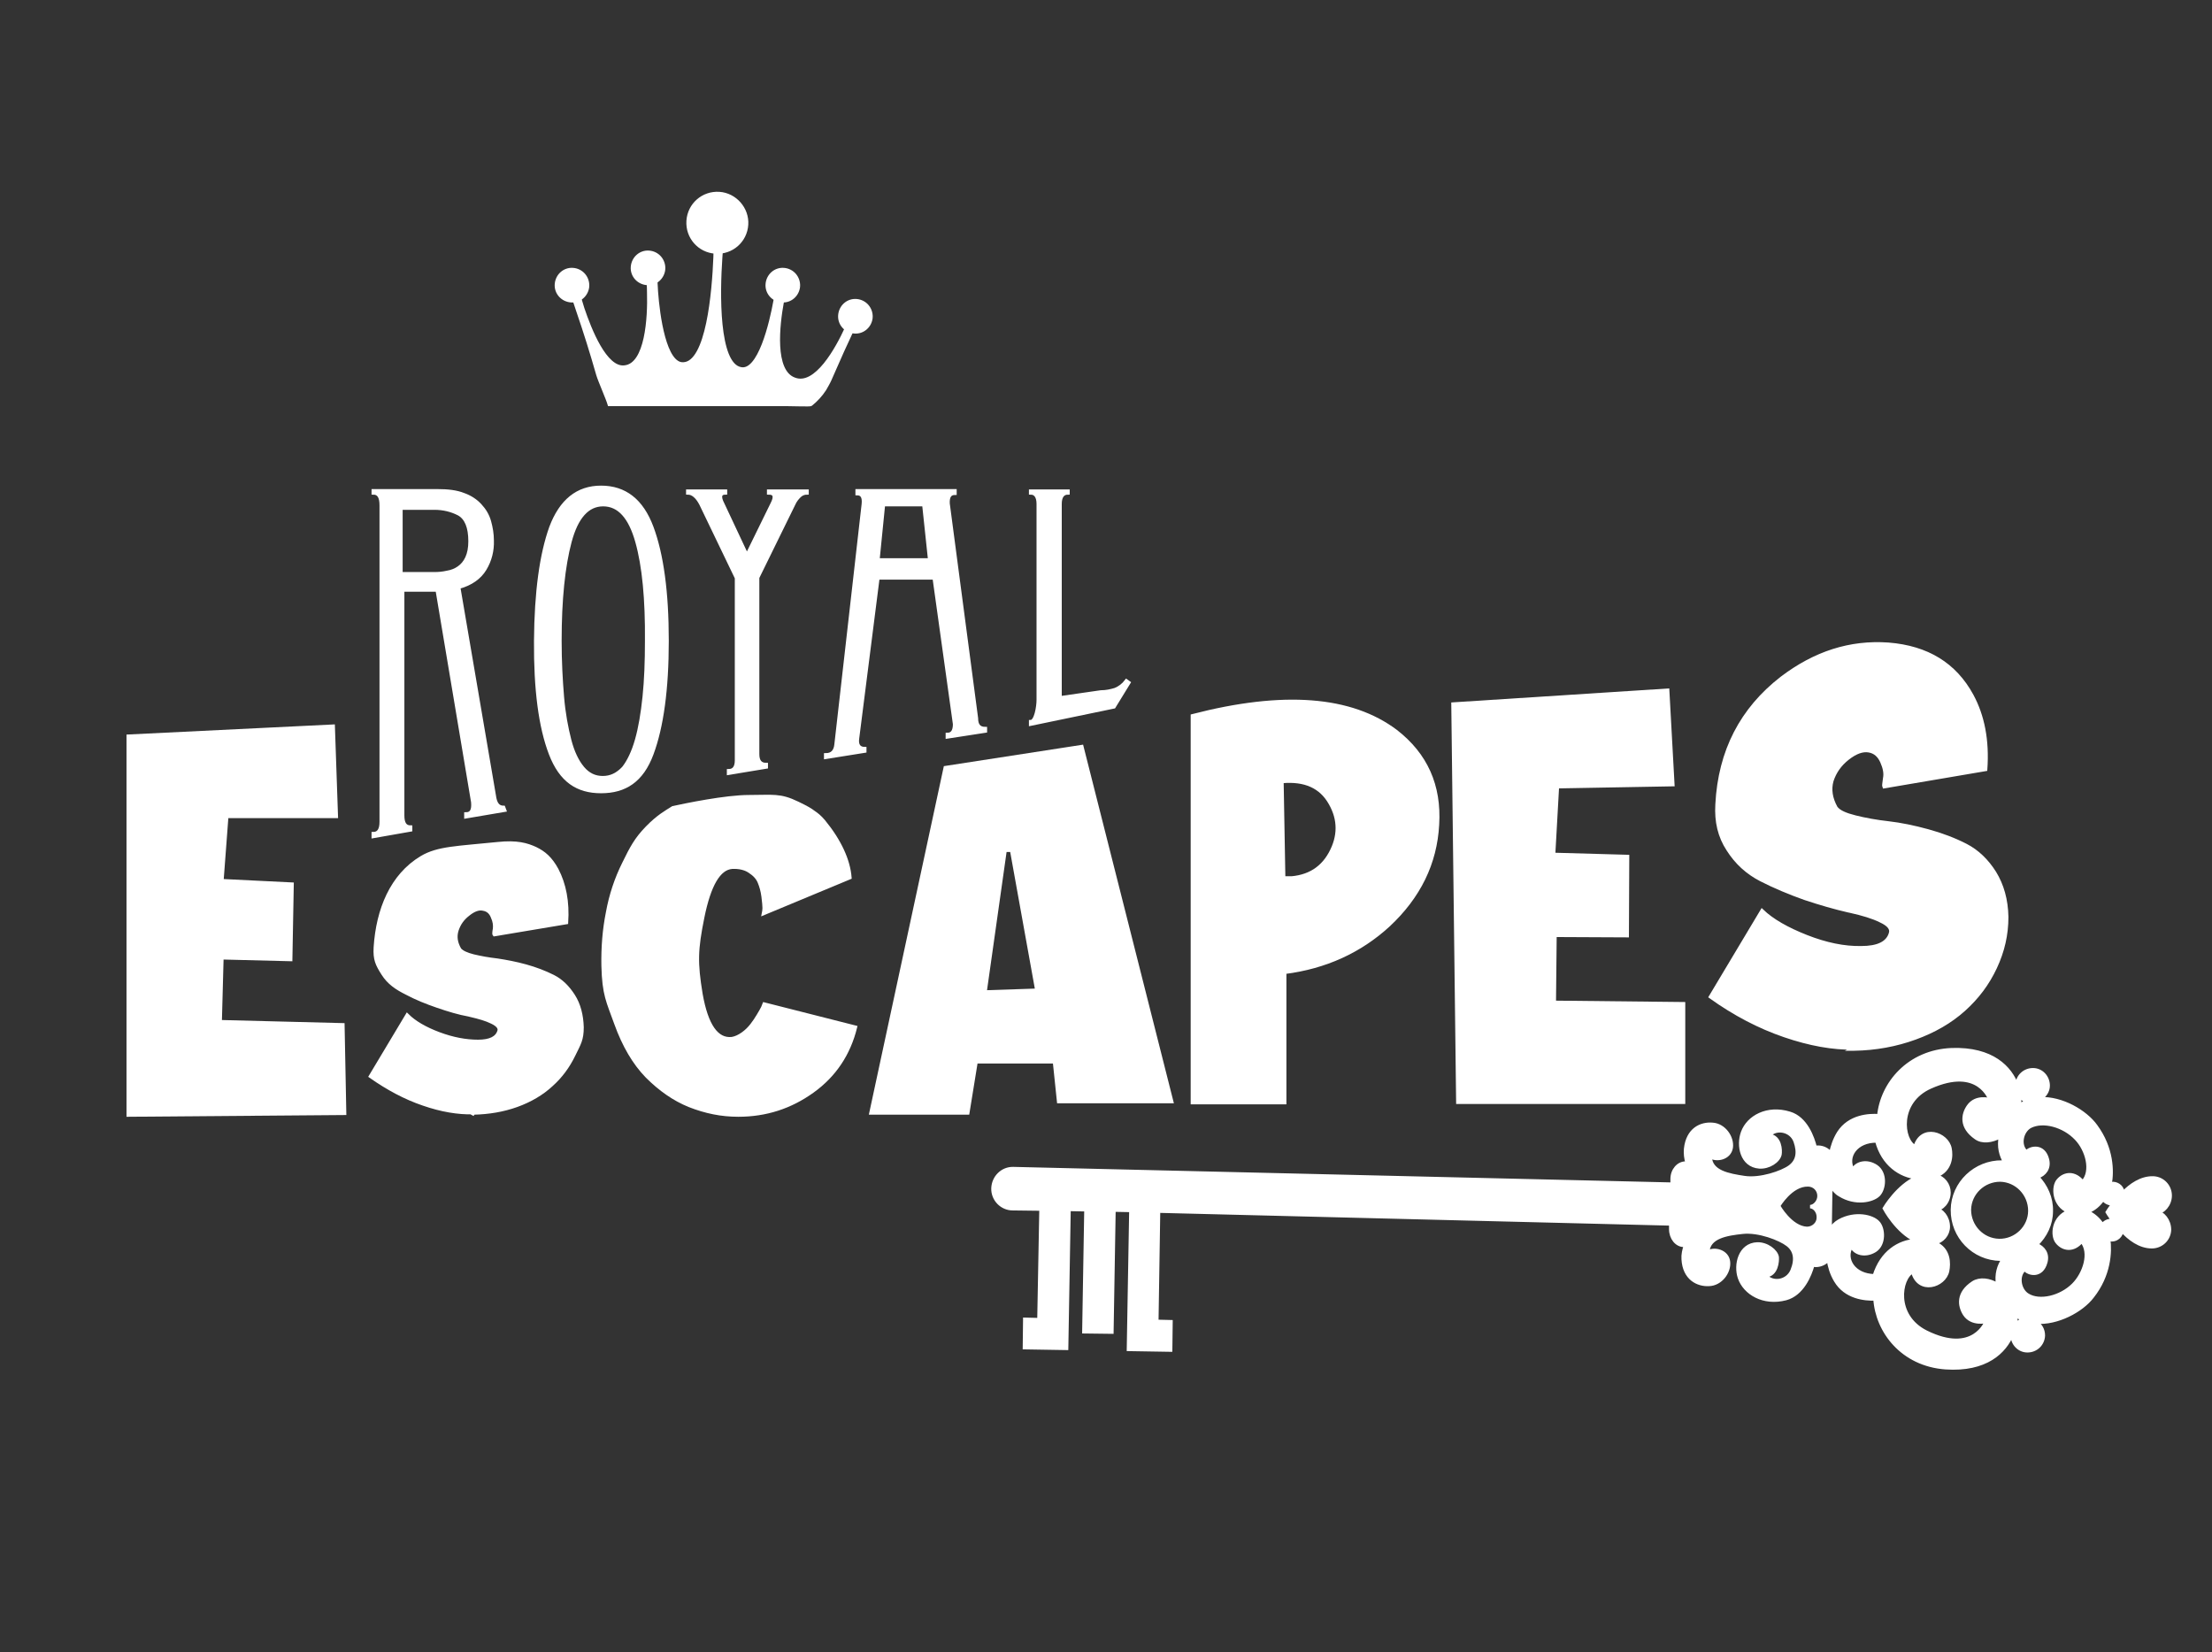 <?xml version="1.0" encoding="utf-8"?>
<!-- Generator: Adobe Illustrator 27.4.1, SVG Export Plug-In . SVG Version: 6.00 Build 0)  -->
<svg version="1.1" id="Layer_1" xmlns="http://www.w3.org/2000/svg" xmlns:xlink="http://www.w3.org/1999/xlink" x="0px" y="0px"
	 viewBox="0 0 640 478" style="enable-background:new 0 0 640 478;" xml:space="preserve">
<rect x="0" y="0" width="640" height="478" fill="#333333" stroke="none"/>
<style type="text/css">
	.st0{fill:#FFFFFF;stroke:#FFFFFF;stroke-miterlimit:10;}
</style>
<g id="Royal-Escapes">
	<g id="Sort" transform="translate(18, 56)">
		<path id="r" class="st0" d="M100.8,184.1v-0.8c-1.6,0-2.3-1.1-2.3-3.4v-65.2h10l10.3,61.4c0.2,2.3-0.4,3.4-2,3.4v0.8l11.2-1.9
			l-0.3-0.8c-1.6,0-2.4-1.1-2.7-3.4l-10.3-60.3c3.6-1,6.1-2.8,7.6-5.3s2.2-5.3,2.1-8.2c0-1.9-0.3-3.7-0.8-5.5s-1.4-3.3-2.7-4.7
			c-1.2-1.3-2.8-2.4-4.8-3.1c-2-0.8-4.5-1.1-7.5-1.1H90v0.6c1.6,0,2.3,1.2,2.3,3.6v91.6c0,2.3-0.8,3.4-2.3,3.4v0.8L100.8,184.1z
			 M107.7,110H98V91h9.7c2.6,0,5,0.6,7.1,1.7c2.1,1.2,3.2,3.8,3.2,7.9c0,1.9-0.3,3.5-0.9,4.8s-1.4,2.2-2.4,2.9s-2.1,1.1-3.3,1.3
			C110.1,109.9,108.9,110,107.7,110L107.7,110z"/>
		<path id="o" class="st0" d="M155.9,173c6.9,0,11.8-3.1,14.7-10.9c2.9-7.8,4.4-18.7,4.4-32.7c0-14.1-1.5-25-4.4-32.8
			S162.8,85,155.9,85c-6.8,0-11.6,3.9-14.5,11.6c-2.8,7.8-4.3,18.7-4.4,32.8c-0.1,14,1.3,24.9,4.3,32.7S149.1,173,155.9,173z
			 M156.4,169c-2.3,0-4.2-0.9-5.8-2.8c-1.6-1.9-2.9-4.6-3.8-8.1s-1.7-7.7-2.1-12.5c-0.4-4.8-0.7-10.2-0.7-16.2c0-12,1-21.6,2.9-28.7
			S152,90,156.5,90c4.6,0,7.8,3.6,9.8,10.7s2.9,16.7,2.8,28.7c0,6-0.2,11.4-0.7,16.2s-1.2,9-2.2,12.5s-2.3,6.2-3.8,8.1
			C160.6,168.1,158.7,169,156.4,169z"/>
		<path id="y" class="st0" d="M203.7,165.9v-0.7c-1.7,0-2.5-1-2.5-3v-51.1l10.5-21.4c0.4-0.9,1-1.6,1.6-2.2s1.4-0.9,2.2-0.9v-0.5
			h-11.1v0.5c1.8,0,2.1,1.1,1,3.2l-7.3,14.9l-7-14.9c-1.1-2.1-0.8-3.2,0.8-3.2v-0.5H181v0.5c1.4,0,2.7,1.1,3.8,3.2l10.3,21.4V164
			c0,2-0.8,3-2.3,3v0.7L203.7,165.9z"/>
		<path id="a" class="st0" d="M232.2,161.3v-0.7c-1.6,0-2.4-1-2.1-3l5.9-46.4h16.3l5.9,42.3c0,2-0.7,3-2.1,3v0.7l11-1.7v-0.7
			c-1.8,0-2.6-1-2.6-3l-8.2-62.1c-0.1-2,0.5-3,2-3V86H230v0.8c1.4,0,2,1,1.8,3l-7.9,69.6c-0.2,2-1.2,3-3,3v0.7L232.2,161.3z
			 M251,106h-15l1.6-16h11.7L251,106z"/>
		<path id="l" class="st0" d="M304.3,148.5l4.3-7l-0.7-0.5c-0.9,1.2-2,2-3.2,2.5c-1.3,0.4-2.7,0.7-4.2,0.7l-11.8,1.7V89.8
			c0-2.1,0.8-3.2,2.3-3.2v-0.5h-10.8v0.5c1.4,0,2.2,1.1,2.2,3.2v56.7c0,2-0.7,6.3-2.2,6.3v0.7L304.3,148.5z"/>
		<polygon id="E" class="st0" points="81.7,266.1 81.2,240.5 45.7,239.6 46.2,221.1 66.1,221.6 66.5,199.8 46.2,198.8 47.6,180.2 
			79.3,180.2 78.4,154.1 19.1,157 19.1,266.6 		"/>
		<path id="S" class="st0" d="M118.6,266.6l0.4-0.6c4.4-0.1,8.6-0.8,12.5-2.2c3.9-1.4,7.3-3.4,10-5.9c2.8-2.5,4.9-5.4,6.5-8.7
			s2.4-4.4,2.4-8c-0.1-3.5-0.9-6.6-2.5-9.1s-3.5-4.4-5.9-5.6s-5-2.2-7.9-3s-5.6-1.3-8.2-1.7c-2.6-0.3-4.8-0.7-6.9-1.2
			c-2-0.5-3.3-1.1-4-1.9c-1.1-1.9-1.4-3.7-0.8-5.6c0.6-1.8,1.6-3.3,3.3-4.6c1.6-1.3,3.1-1.8,4.3-1.5c1.3,0.2,2.2,1,2.7,2.3
			c0.6,1.3,0.7,2.4,0.6,3.4c-0.2,1-0.2,1.6-0.1,1.7l20.9-3.5c0.4-6-0.6-11.1-2.8-15.3c-1.8-3.3-3.7-4.9-6.2-6.1
			c-2.4-1.1-5.3-2-10.9-1.4c-11.7,1.2-17.3,1.2-22,4c-8.7,5.2-12.7,15.1-13.4,26c-0.2,3.5,0.5,4.9,2.2,7.6c1.7,2.7,4,4.2,6.8,5.6
			c2.8,1.5,5.8,2.7,9,3.8s6.2,2,9,2.5l0.4,0.1c2.6,0.6,4.7,1.2,6.3,2c1.7,0.8,2.4,1.7,2.1,2.6c-0.6,2-2.6,3-6.1,3s-7.3-0.7-11.3-2.2
			s-7.1-3.3-9.2-5.4l-10.6,17.7c5,3.5,10,6.2,15.3,8c5.2,1.8,10,2.6,14.4,2.5L118.6,266.6z"/>
		<path id="C" class="st0" d="M195.6,266.6c8,0,15.1-2.3,21.5-6.9s10.5-10.8,12.4-18.5l-26.4-6.7l-0.4,1c-0.3,0.6-0.7,1.3-1.3,2.3
			s-1.2,1.9-1.9,2.8c-0.7,0.9-1.6,1.8-2.6,2.5s-2,1.2-3.1,1.4c-4.4,0.5-7.4-3.8-9-12.9c-1.5-9.1-1.4-12.8,0.5-22.2
			s4.7-14.2,8.5-14.5c2-0.1,3.8,0.3,5.1,1.2c1.4,0.9,2.3,1.9,2.8,3.1s0.9,2.6,1.1,4.2c0.2,1.6,0.3,2.7,0.3,3.3s-0.1,1.1-0.2,1.6
			l25-10.4c-0.2-2.5-0.9-5.1-2.2-7.9s-3.1-5.6-5.4-8.4c-1.1-1.3-2-2-2.9-2.6c-0.9-0.7-1.9-1.3-4.6-2.6c-5.1-2.5-7.2-1.9-14.1-1.9
			c-6.8,0-18.3,2.4-22,3.2c-1.9,1.2-4.3,2.5-7.5,5.8s-4.5,5.8-6.7,10.3c-2.2,4.4-3.8,9.2-4.7,14.2c-1,5-1.4,10.1-1.3,15.4
			c0.2,8.4,1.4,10.3,3.7,16.7s5.3,11.5,9,15.3c3.8,3.8,7.8,6.6,12.2,8.4C186.2,265.7,190.8,266.6,195.6,266.6z"/>
		<path id="A" class="st0" d="M288.3,262.7H321L295,160l-39.5,6.1L234,266h28l2.4-14.8h22.7L288.3,262.7z M267,231l5.8-41h1.9
			l7.3,40.5L267,231z"/>
		<path id="P" class="st0" d="M353.7,263v-37.7c11.8-1.5,21.8-6.1,30-13.6c8.9-8.3,13.6-18,14.2-29.1c0.7-11.4-3.4-20.3-12-27
			c-13-9.8-32.6-11.3-58.9-4.5V263H353.7z M353.8,198h-0.4l-0.5-27.9c6.7-0.6,11.3,1.5,14,6.3c2.7,4.7,2.7,9.6,0,14.5
			s-7.2,7.3-13.5,7.2L353.8,198z"/>
		<polygon id="E_00000103223937187678147450000017722912587921938587_" class="st0" points="469.1,262.9 469.1,234.4 431.7,234 
			431.9,214.6 452.8,214.7 452.9,191.8 431.5,191.2 432.6,171.6 466,171 464.5,143.7 402.4,147.7 403.8,262.9 		"/>
		<path id="S_00000042015273087499729700000008211470029240553865_" class="st0" d="M517.9,247.5h0.6c6.2-0.1,12.1-1.2,17.6-3.2
			s10.2-4.7,14.1-8.2s6.9-7.5,9.1-12.2s3.3-9.5,3.3-14.6c-0.1-5-1.3-9.2-3.5-12.8c-2.2-3.5-5-6.2-8.3-7.9s-7-3.1-11-4.2
			c-4-1.1-7.9-1.9-11.4-2.3c-3.6-0.4-6.8-1-9.6-1.7s-4.7-1.5-5.6-2.7c-1.5-2.7-1.9-5.3-1.2-7.8c0.8-2.5,2.3-4.7,4.6-6.5
			s4.3-2.5,6.1-2.2s3,1.4,3.8,3.2s1.1,3.4,0.8,4.8c-0.2,1.4-0.3,2.2-0.2,2.4l0,0l29.4-5c0.6-8.4-0.8-15.5-4-21.4
			c-4.9-9-12.9-13.9-24.1-14.8c-11.1-0.8-21.3,2.5-30.9,9.8c-11.6,9-17.9,21.1-18.7,36.5c-0.3,5,0.7,9.3,3.2,13.1
			c2.4,3.8,5.6,6.7,9.5,8.7s8.2,3.8,12.7,5.4c4.5,1.5,8.7,2.7,12.6,3.6l0.5,0.1c3.6,0.8,6.6,1.7,8.8,2.8c2.4,1.1,3.3,2.3,2.9,3.6
			c-0.8,2.8-3.6,4.2-8.5,4.2c-4.9,0.1-10.2-1-15.8-3.2c-5.6-2.2-10-4.7-12.9-7.5l0,0l-14.9,24.9c7,5,14.1,8.7,21.4,11.2
			s14,3.7,20.2,3.6L517.9,247.5z"/>
		<g id="crown-copy" transform="translate(143, 0)">
			<path id="Fill-1" class="st0" d="M85.4,39.8c-1.8,3.8-3.5,7.6-5.2,11.5c-0.4,0.8-0.7,1.7-1.1,2.5c-0.4,0.9-1,1.9-1.5,2.8
				c-1.1,1.7-2.5,3.2-4,4.4c-0.2,0.2-5,0-7.2,0c-12.7,0-9.4,0-35.7,0c-4.3,0-9.4,0-15.4,0c-0.5-1.7-2.8-6.9-3.3-8.6
				C10.2,46.1,8.3,40,6.2,33.9c-0.4-1.2-0.8-2.4-1.2-3.6c0.5-0.1,1.1-0.2,1.6-0.3c0,0,0.4,1.3,1,3.3c2,5.9,6.5,17.6,12.1,16.9
				c6.5-0.6,7.2-14.5,7-21.4c0-2.3-0.2-3.9-0.2-3.9c0.7,0,1.5-0.1,2.2-0.1c0,0,0.1,1.5,0.2,3.6c0.5,6.9,2.4,21.2,7.8,20.9
				c7.1-0.2,8.8-20.9,9.2-30.9C46,15.2,46,13,46,13l2,0.2c0,0-0.3,2.1-0.5,5.4c-0.7,10-1.1,30.8,5.8,32.1c5.4,1.2,8.8-13.1,10-19.8
				c0.4-2,0.6-3.3,0.6-3.3c0.7,0.1,1.5,0.3,2.2,0.4c0,0-0.4,1.4-0.8,3.4c-1.2,6.5-2.8,20,3.5,22.3c6.3,2.5,12.5-9,15.1-14.7
				c0.8-1.8,1.3-3,1.3-3c0.5,0.2,1,0.4,1.6,0.6C86.5,37.6,86,38.7,85.4,39.8z"/>
			<path id="Fill-3" class="st0" d="M70,26.8c-0.2,2.5-2.3,4.4-4.8,4.2c-2.5-0.2-4.4-2.3-4.2-4.8s2.3-4.4,4.8-4.2
				C68.3,22.2,70.1,24.3,70,26.8"/>
			<path id="Fill-3_00000054234620945358206400000018135116542068693672_" class="st0" d="M91,35.8c-0.2,2.5-2.3,4.4-4.8,4.2
				s-4.4-2.3-4.2-4.8c0.2-2.5,2.3-4.4,4.8-4.2C89.3,31.2,91.1,33.3,91,35.8"/>
			<path id="Fill-8" class="st0" d="M31,21.8c-0.2,2.5-2.3,4.4-4.8,4.2c-2.5-0.2-4.4-2.3-4.2-4.8c0.2-2.5,2.3-4.4,4.8-4.2
				C29.3,17.2,31.1,19.3,31,21.8"/>
			<path id="Fill-10" class="st0" d="M9,26.8c-0.2,2.5-2.3,4.4-4.8,4.2c-2.5-0.2-4.4-2.3-4.2-4.8c0.2-2.5,2.3-4.4,4.8-4.2
				C7.3,22.2,9.1,24.3,9,26.8"/>
			<path id="Fill-12" class="st0" d="M55,9c-0.3,4.7-4.3,8.2-9,7.9c-4.7-0.3-8.2-4.3-7.9-9s4.3-8.2,9-7.9C51.7,0.3,55.3,4.4,55,9"/>
		</g>
	</g>
</g>
<path id="Fill-19" class="st0" d="M514.6,348.9c0,0,3.6-6.2,8.5-6.1c1.8,0,3.2,1.4,3.2,3.2c0,1.7-1.4,3.1-2.6,3.1
	c1.2,0,2.5,1.4,2.4,3.2c0,1.7-1.5,3.1-3.3,3.1C518.1,355.2,514.6,348.9,514.6,348.9z M543.5,345.7c1.7-1.7,2.2-6.2-0.6-8.2
	c-2.8-1.9-5.9-1-6.8,1c-2.2-3.9,1-8.5,6.9-8.4c1.8,6.8,6.8,10.1,11.6,10.6c-5.5,2.3-9.4,8.9-9.4,8.9s3.6,6.8,9.1,9.3
	c-4.9,0.3-9.9,3.4-12,10.2c-5.9-0.1-8.9-4.8-6.6-8.6c0.8,2.1,3.9,3.1,6.8,1.3c2.8-1.8,2.5-6.4,0.9-8.1c-1.6-1.8-6.6-3-11.2-0.5
	c-1.1,0.6-2,1.5-2.7,2.6l0.2-12.8c0.7,1.1,1.5,2.1,2.6,2.7C536.8,348.5,541.8,347.4,543.5,345.7z M558.5,314.5
	c14.1-6.3,17.3,3.7,17.3,3.7s-4.1-1.3-6.3,1.9c-1.6,2.3-2.3,6,2.2,9.1c1.8,1.3,4.6,1,7.1-0.4c-0.6,3,0.1,5.5,1.3,7.5
	c-0.3,0-0.5,0-0.8-0.1c-7.8-0.1-14.3,6.1-14.4,13.8c-0.1,7.8,6.1,14.2,13.9,14.3c0.3,0,0.5,0,0.8,0c-1.3,1.9-2.1,4.4-1.6,7.4
	c-2.4-1.5-5.2-1.8-7.1-0.6c-4.6,3-4,6.7-2.5,9.1c2.1,3.2,6.3,2.1,6.3,2.1s-3.6,9.9-17.4,3.1c-9.4-4.7-7.6-15.6-3.9-17.5
	c1.7,6.5,9.2,4.2,10.1-0.2c0.4-2,0.6-6.3-3.7-8.1c2.2-0.5,3.9-2.4,3.9-4.7c0-2.7-1.9-5-3.7-5c1.8,0,3.9-2.1,3.9-4.9
	c0-2.3-1.6-4.3-3.7-4.8c4.4-1.7,4.4-6,4-7.9c-0.8-4.3-8.2-6.9-10.1-0.5C550.3,329.9,548.9,318.8,558.5,314.5z M586.6,318.6
	c-0.8,0.3-1.5,0.7-2.3,1.3c0-0.6,0.1-1.3,0-2c0-0.4-0.1-0.9-0.2-1.4C584.7,317.6,585.6,318.4,586.6,318.6z M578.4,358.9
	c-4.8-0.1-8.6-4.1-8.6-8.9c0.1-4.8,4.1-8.6,8.9-8.6c4.8,0.1,8.6,4.1,8.6,8.9S583.2,359,578.4,358.9z M600.7,329.4
	c3.1,3.2,4.9,9.4,1.9,12.6c-2.3-2.9-5.3-2.6-7.1-0.5c-1.6,1.8-1.4,7.2,3,9c-4.5,1.7-4.9,7-3.3,8.9c1.7,2.1,4.7,2.6,7.1-0.3
	c2.8,3.3,0.8,9.4-2.4,12.6c-3.7,3.7-9.8,5.1-13.2,3c-2.4-1.4-3.2-5.6-0.9-7.5c1,1.4,4.9,2.4,6.1-2c0.7-2.5-0.7-4.3-2.7-5.1
	c2.6-2.5,4.3-5.9,4.3-9.7c0.1-3.8-1.5-7.3-4-9.9c2.1-0.7,3.5-2.5,2.9-5c-1.1-4.4-5-3.5-6.1-2.2c-2.3-2-1.3-6.1,1.1-7.4
	C591.1,324,597.1,325.6,600.7,329.4z M611,348.3c0.1,0,0.3,0,0.4,0c-1.1,1.4-1.7,2.4-1.7,2.4s0.6,1,1.6,2.4c-0.1,0-0.3,0-0.4,0
	c-1.1,0-2,0.5-2.6,1.3c-1-1.6-2.5-3-4.4-3.8c2-0.7,3.5-2.1,4.6-3.7C609,347.7,609.9,348.2,611,348.3z M585.5,381.8
	c-1.1,0.2-2,1-2.5,2c0.1-0.5,0.2-0.9,0.2-1.4c0.1-0.7,0.1-1.3,0.1-2C584,381.1,584.7,381.5,585.5,381.8z M335.2,350.4l148.2,3.7v1.5
	c0,2.6,1.7,4.7,3.8,4.7c0.2,0,0.3,0,0.5-0.1c-0.5,1.4-0.8,2.8-0.7,4.1c0.3,5.6,4.2,7.5,7.5,7.3c3.3-0.1,5.9-3.5,5.6-6.5
	c-0.3-3.2-4.3-4-6-2.8c0.2-4.5,5.5-5.3,10.1-5.8c4.7-0.5,10.8,1.9,13,3.6c2.1,1.6,2.7,4.1,1.3,7.5c-1.4,3.3-5.7,3.8-7.6,1.5
	c3.2-0.3,3.4-4.3,3.3-5.4c-0.3-1.8-3-3.9-5.8-3.8c-5,0.2-6.4,6-5.1,9.8c1.5,4.4,6.9,7.7,13.4,6c4.8-1.3,7-6.8,7.8-9.7
	c0.3,0,0.5,0.1,0.8,0.1c1.4,0,2.8-0.6,3.7-1.7c0.3,2,0.9,4.1,2.1,6.1c2.9,4.9,8.5,5.4,11.4,5.3c0.6,9.4,7.9,19,20.4,19.9
	c11.7,0.8,17.2-4.6,19.3-9.8c0,0.1,0,0.2,0,0.3c0,2.5,1.9,4.6,4.4,4.6s4.5-1.9,4.6-4.4c0-1.7-0.8-3.1-2.2-3.9
	c6.2,0.5,13.3-3.3,16.4-7.4c4.9-6.2,5.2-12.9,4.7-16.6c0.3,0.1,0.6,0.2,0.9,0.2c1.5,0,2.8-1.2,2.9-2.7c2.2,2.4,5.2,4.7,8.7,4.7
	c2.7,0,5-2.1,5.1-4.9c0-2.7-1.9-5-3.7-5c1.8,0,3.9-2.2,3.9-4.9c0-2.7-2.1-5-4.9-5.1c-3.5-0.1-6.6,2.1-8.8,4.4c0-1.5-1.2-2.7-2.8-2.8
	c-0.3,0-0.6,0.1-0.9,0.2c0.7-3.7,0.6-10.4-4.1-16.8c-3-4.2-9.9-8.2-16.1-7.9c1.3-0.8,2.3-2.2,2.3-3.8c0-2.5-1.9-4.6-4.4-4.6
	s-4.5,1.9-4.6,4.4c0,0.1,0,0.2,0,0.3c-1.9-5.3-7.2-10.9-18.9-10.5c-12.5,0.5-20.2,9.8-21.1,19.1c-2.8-0.2-8.5,0.1-11.6,4.9
	c-1.2,1.9-1.9,4-2.3,6c-0.9-1.1-2.2-1.8-3.7-1.8c-0.3,0-0.5,0-0.8,0.1c-0.7-2.9-2.7-8.5-7.4-9.9c-6.5-2-12,1.1-13.6,5.5
	c-1.4,3.8-0.3,9.6,4.8,10c2.8,0.2,5.6-1.7,6-3.6c0.2-1.2,0.1-5.1-3.1-5.5c1.9-2.3,6.3-1.6,7.5,1.7c1.2,3.4,0.6,5.8-1.6,7.4
	s-8.5,3.8-13.1,3.1c-4.6-0.7-9.8-1.6-9.9-6.1c1.7,1.2,5.6,0.6,6.1-2.6c0.4-3-2.1-6.5-5.4-6.7c-3.3-0.3-7.2,1.4-7.8,7.1
	c-0.1,1.3,0,2.7,0.5,4.2c-0.2,0-0.3-0.1-0.5-0.1c-2.1,0-3.9,2-3.9,4.6v1.5l-190.6-4.5c-3.2-0.1-5.8,2.5-5.9,5.7s2.5,5.9,5.7,5.9
	l8.2,0.1l-0.6,32l-4.1-0.1l-0.1,8.2l12.2,0.2l0.7-40.2l4.9,0.1l-0.6,35.3l8.1,0.1l0.6-35.3l4.9,0.1l-0.7,40.2l12.2,0.2l0.1-8.2
	l-4.1-0.1L335.2,350.4z"/>
</svg>
